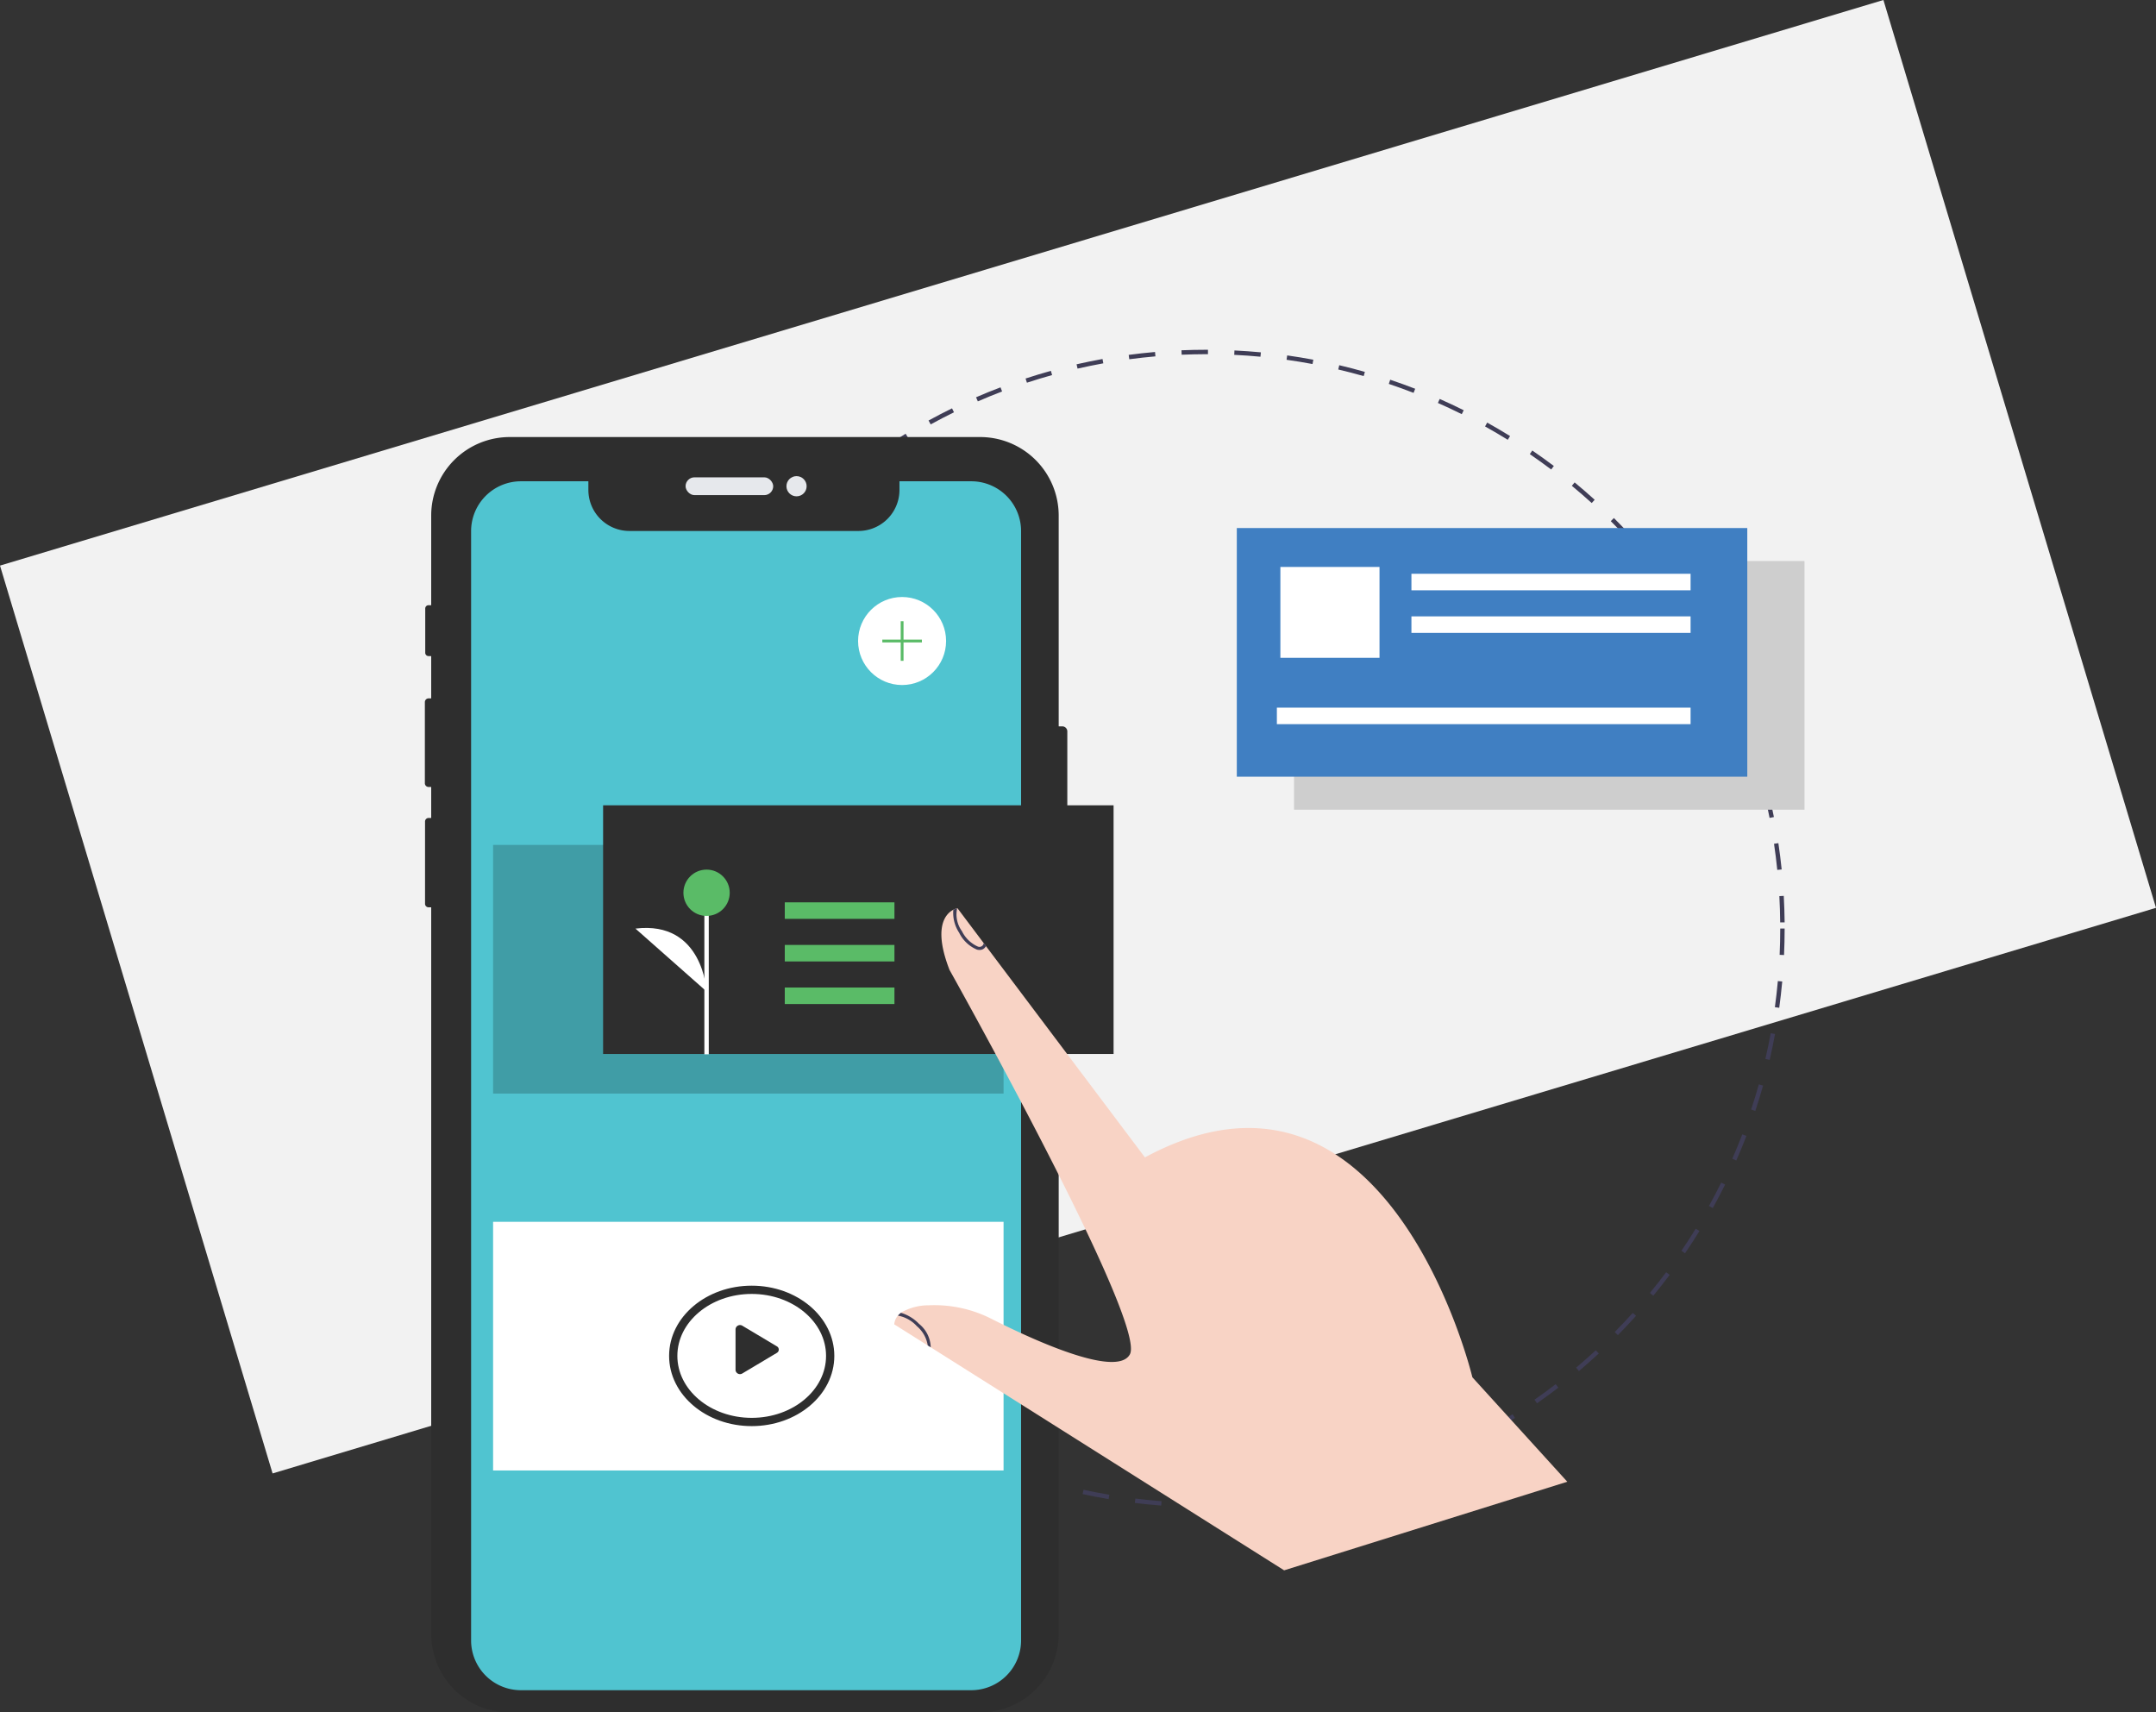 <svg xmlns="http://www.w3.org/2000/svg" width="261" height="207.285" viewBox="0 0 261 207.285"><rect x="0" y="0" width="261" height="207.285" fill="#333333" stroke="none"/><defs><style>.a{fill:#f2f2f2;}.b{fill:#3f3d56;}.c{fill:#2e2e2e;}.d{fill:#e6e8ec;}.e{fill:#50c4d0;}.f{opacity:0.2;}.g{fill:#cecece;}.h{fill:#fff;}.i{fill:#5abb67;}.j{fill:#407fc2;}.k{fill:#f8d3c5;}.l{fill:rgba(255,255,255,0.47);stroke:#2e2e2e;}.m,.n,.p{fill:none;}.m{stroke:#fff;}.m,.n{stroke-width:2px;}.n{stroke:#5abb67;}.o{stroke:none;}</style></defs><g transform="translate(-345.626 -791.841)"><rect class="a" width="238.059" height="114.739" transform="translate(606.626 901.732) rotate(163.286)"/><path class="b" d="M421.841,280.434c-.739,0-1.486-.012-2.218-.035l.017-.532c1.052.033,2.126.042,3.183.027l.007.533Q422.336,280.434,421.841,280.434Zm4.194-.124-.031-.532c1.054-.062,2.121-.15,3.172-.26l.056.53C428.172,280.16,427.1,280.248,426.035,280.31Zm-9.615-.083c-1.063-.081-2.136-.188-3.192-.318l.065-.529c1.047.128,2.113.234,3.167.315Zm15.992-.586-.08-.526c1.047-.159,2.1-.343,3.135-.549l.1.522C434.53,279.3,433.468,279.482,432.413,279.642Zm-22.358-.195c-1.05-.178-2.109-.382-3.149-.608l.113-.521c1.032.224,2.083.427,3.125.6Zm28.647-1.055-.128-.517c1.028-.254,2.061-.535,3.072-.835l.151.511C440.779,277.853,439.738,278.136,438.7,278.392Zm-34.914-.305c-1.03-.274-2.066-.575-3.08-.9l.16-.508c1.006.318,2.035.617,3.056.889Zm41.063-1.519-.175-.5c1-.347,2-.722,2.982-1.114l.2.495C446.867,275.84,445.856,276.218,444.851,276.568Zm-47.186-.417c-1-.368-2.006-.764-2.991-1.179l.207-.491c.977.411,1.975.805,2.968,1.17Zm53.134-1.963-.221-.485c.958-.435,1.921-.9,2.861-1.381l.242.474C452.733,273.281,451.763,273.749,450.8,274.188Zm-59.057-.531c-.961-.458-1.926-.945-2.868-1.448l.251-.47c.934.5,1.892.983,2.846,1.437Zm64.756-2.382-.264-.462c.918-.524,1.835-1.075,2.725-1.638l.285.45C458.348,270.191,457.424,270.746,456.5,271.274Zm-70.421-.644c-.914-.544-1.83-1.117-2.721-1.7l.293-.445c.884.583,1.793,1.152,2.7,1.692Zm75.835-2.781-.3-.436c.865-.6,1.728-1.237,2.565-1.881l.325.422C463.653,266.6,462.783,267.241,461.912,267.849Zm-81.2-.75c-.86-.625-1.719-1.279-2.553-1.945l.332-.416c.828.661,1.68,1.31,2.534,1.93Zm86.277-3.155-.343-.407c.806-.68,1.608-1.389,2.385-2.107l.362.391c-.782.723-1.591,1.438-2.4,2.123ZM375.7,263.1c-.8-.7-1.6-1.431-2.365-2.168l.369-.384c.762.732,1.552,1.456,2.346,2.152Zm96-3.506-.379-.374c.743-.753,1.478-1.532,2.185-2.316l.4.356c-.712.79-1.452,1.575-2.2,2.334Zm-100.626-.935c-.735-.773-1.46-1.571-2.157-2.373l.4-.349c.691.8,1.411,1.589,2.14,2.355Zm104.92-3.83-.411-.338c.671-.817,1.332-1.66,1.965-2.506l.427.319C477.337,253.151,476.671,254,475.995,254.824Zm-109.123-1.011c-.66-.834-1.309-1.694-1.931-2.558l.432-.311c.617.857,1.262,1.711,1.916,2.539Zm112.966-4.128-.441-.3c.594-.875,1.176-1.775,1.729-2.676l.454.279C481.023,247.9,480.436,248.8,479.838,249.684Zm-116.709-1.073c-.58-.89-1.149-1.805-1.689-2.722l.459-.271c.536.91,1.1,1.819,1.676,2.7Zm120.07-4.4-.466-.257c.511-.926,1.008-1.876,1.477-2.825l.478.236C484.214,242.323,483.714,243.281,483.2,244.213Zm-123.32-1.12c-.5-.939-.979-1.9-1.432-2.863l.482-.227c.45.954.928,1.91,1.421,2.842Zm126.165-4.639-.488-.214c.424-.969.832-1.962,1.212-2.951l.5.191C486.882,236.477,486.471,237.477,486.043,238.454Zm-128.9-1.15c-.408-.98-.8-1.983-1.162-2.981l.5-.182c.36.99.748,1.985,1.153,2.958Zm131.2-4.852-.506-.167c.332-1,.646-2.026.932-3.043l.513.144c-.289,1.026-.6,2.058-.94,3.067Zm-133.388-1.167c-.317-1.015-.615-2.052-.885-3.083l.515-.135c.268,1.023.564,2.052.878,3.06Zm135.124-5.006-.519-.121c.239-1.027.457-2.075.648-3.116l.524.1c-.193,1.049-.413,2.105-.653,3.141Zm-136.752-1.2c-.222-1.041-.423-2.1-.6-3.151l.525-.087c.173,1.043.373,2.095.593,3.127Zm137.912-5.11-.528-.072c.143-1.043.264-2.107.36-3.162l.531.048c-.1,1.063-.218,2.135-.362,3.187Zm-138.962-1.216c-.126-1.055-.229-2.129-.307-3.192l.531-.039c.077,1.056.18,2.122.3,3.168Zm139.542-5.17-.532-.024c.047-1.056.072-2.126.072-3.182h.533c0,1.064-.024,2.143-.072,3.206Zm-140.01-1.226c-.018-.653-.027-1.32-.028-1.98q0-.615.011-1.228l.533.009q-.011.608-.01,1.218c0,.656.009,1.317.027,1.966Zm139.545-2.723c-.011-1.056-.046-2.127-.1-3.182l.532-.03c.059,1.063.095,2.142.106,3.206Zm-138.9-3.655-.532-.033c.066-1.064.158-2.14.273-3.2l.53.057C352.613,203.857,352.522,204.924,352.456,205.981ZM491,203.281c-.106-1.05-.239-2.113-.393-3.159l.527-.078c.156,1.054.289,2.124.4,3.183Zm-137.864-3.627-.526-.081c.163-1.054.353-2.116.564-3.158l.522.106C353.491,197.554,353.3,198.608,353.141,199.654Zm136.933-2.668c-.2-1.039-.432-2.085-.682-3.109l.518-.126c.251,1.032.482,2.086.687,3.133ZM354.4,193.416l-.517-.13c.259-1.032.545-2.072.852-3.092l.51.153C354.944,191.36,354.66,192.392,354.4,193.416ZM488.568,190.8c-.3-1.014-.622-2.035-.965-3.033l.5-.173c.346,1.006.673,2.034.973,3.056Zm-132.331-3.489-.5-.177c.354-1.007.736-2.019,1.136-3.008l.494.2C356.968,185.309,356.588,186.314,356.237,187.313ZM486.5,184.784c-.389-.98-.8-1.964-1.237-2.925l.486-.219c.436.968.855,1.959,1.247,2.947ZM358.628,181.4l-.484-.222c.445-.969.918-1.941,1.407-2.888l.473.244C359.539,179.474,359.07,180.439,358.628,181.4Zm125.264-2.407c-.477-.94-.982-1.883-1.5-2.8l.464-.262c.524.925,1.032,1.875,1.513,2.822Zm-122.34-3.258-.462-.266c.531-.923,1.092-1.846,1.666-2.745l.449.287C362.635,173.9,362.079,174.82,361.552,175.736Zm119.211-2.273c-.563-.9-1.152-1.789-1.752-2.654l.438-.3c.6.871,1.2,1.771,1.766,2.674Zm-115.782-3.1-.435-.307c.614-.871,1.256-1.739,1.909-2.58l.421.326C366.228,168.64,365.59,169.5,364.981,170.366Zm112.158-2.129c-.642-.841-1.311-1.677-1.988-2.484l.408-.342c.682.814,1.356,1.656,2,2.5Zm-108.255-2.9-.406-.345c.689-.809,1.408-1.615,2.135-2.395l.389.363C370.281,163.731,369.568,164.531,368.884,165.334Zm104.168-1.973c-.716-.779-1.458-1.551-2.206-2.294l.376-.378c.754.749,1.5,1.527,2.223,2.312Zm-99.825-2.681-.372-.381c.762-.745,1.55-1.482,2.343-2.19l.355.4c-.787.7-1.569,1.434-2.325,2.173Zm95.311-1.806c-.784-.711-1.594-1.413-2.407-2.085l.34-.41c.819.677,1.635,1.384,2.425,2.1Zm-90.565-2.432-.336-.413c.824-.671,1.675-1.333,2.531-1.967l.317.428c-.849.63-1.694,1.286-2.512,1.952Zm85.659-1.627c-.846-.637-1.717-1.262-2.588-1.858l.3-.44c.878.6,1.755,1.23,2.608,1.872Zm-80.549-2.16-.3-.442c.882-.593,1.79-1.174,2.7-1.727l.277.455C384.859,151.49,383.958,152.066,383.083,152.655Zm75.291-1.436c-.9-.557-1.825-1.1-2.748-1.615l.259-.465c.93.518,1.862,1.066,2.769,1.627Zm-69.861-1.867-.256-.467c.933-.511,1.89-1.006,2.843-1.472l.234.479C390.389,148.353,389.439,148.845,388.513,149.352Zm64.293-1.234c-.948-.472-1.919-.929-2.886-1.356l.215-.487c.975.431,1.953.891,2.908,1.366Zm-58.587-1.557-.212-.489c.975-.423,1.972-.828,2.964-1.2l.189.5c-.984.374-1.974.776-2.941,1.2Zm52.755-1.021c-.986-.383-2-.747-3-1.085l.17-.505c1.012.34,2.03.708,3.024,1.093ZM400.162,144.3,400,143.8c1.012-.332,2.045-.644,3.07-.929l.142.513c-1.017.282-2.042.592-3.046.922Zm40.771-.792c-1.016-.29-2.052-.559-3.08-.8l.122-.518c1.036.244,2.08.516,3.1.808Zm-34.639-.91-.119-.519c1.038-.237,2.1-.453,3.142-.642l.095.524C408.373,142.153,407.324,142.367,406.294,142.6Zm28.445-.551c-1.037-.195-2.094-.368-3.141-.515l.074-.528c1.055.148,2.12.323,3.165.519Zm-22.182-.58-.07-.528c1.055-.141,2.127-.259,3.188-.351l.046.531c-1.052.092-2.117.209-3.163.349Zm15.88-.306c-1.049-.1-2.117-.175-3.175-.226l.026-.532c1.065.052,2.141.128,3.2.228Zm-9.54-.247-.022-.532c.979-.041,1.977-.062,2.966-.062h.241l0,.533h-.24C420.859,140.858,419.869,140.878,418.9,140.919Z" transform="translate(69.778 693.859)"/><path class="c" d="M337.563,215.6v17.5a.612.612,0,0,1-.61.61h-.434v91.138a9.51,9.51,0,0,1-9.509,9.509H270.063a9.507,9.507,0,0,1-9.507-9.508V236.9h-.314a.431.431,0,0,1-.432-.429v-9.957a.431.431,0,0,1,.432-.432h.314v-3.75h-.317a.452.452,0,0,1-.45-.453v-9.821a.451.451,0,0,1,.45-.45h.317v-5.12h-.322a.4.4,0,0,1-.4-.4v-5.359a.4.4,0,0,1,.4-.4h.322V189.481a9.507,9.507,0,0,1,9.506-9.507H327.01a9.509,9.509,0,0,1,9.509,9.507v25.513h.434A.612.612,0,0,1,337.563,215.6Z" transform="translate(137.27 664.771)"/><rect class="d" width="10.608" height="2.154" rx="1.077" transform="translate(428.62 849.621)"/><circle class="d" cx="1.222" cy="1.222" r="1.222" transform="translate(440.831 849.476)"/><path class="e" d="M347.383,206.107V340.38a6.033,6.033,0,0,1-6.033,6.031H286.837a6.023,6.023,0,0,1-6.033-6.031V206.107a6.033,6.033,0,0,1,6.033-6.033H295v1.047a4.968,4.968,0,0,0,4.968,4.968h27.724a4.968,4.968,0,0,0,4.968-4.968v-1.047h8.694A6.031,6.031,0,0,1,347.383,206.107Z" transform="translate(121.853 650.025)"/><rect class="f" width="61.797" height="30.1" transform="translate(405.318 894.116)"/><rect class="g" width="61.797" height="30.1" transform="translate(502.276 859.755)"/><rect class="h" width="61.797" height="30.1" transform="translate(405.318 939.739)"/><circle class="h" cx="5.327" cy="5.327" r="5.327" transform="translate(449.503 864.107)"/><path class="i" d="M429.623,114.505H427.4v-2.226h-.342v2.226h-2.226v.343h2.226v2.226h.342v-2.226h2.226Z" transform="translate(27.605 754.758)"/><rect class="j" width="61.797" height="30.1" transform="translate(495.351 855.759)"/><rect class="c" width="61.797" height="30.1" transform="translate(418.636 889.322)"/><rect class="h" width="0.533" height="19.821" transform="translate(430.895 899.642)"/><circle class="i" cx="2.803" cy="2.803" r="2.803" transform="translate(428.359 897.105)"/><path class="h" d="M433.231,410.744s-.4-8.612-8.609-7.611" transform="translate(-2.069 501.113)"/><path class="k" d="M554.573,463.522l-34.279,10.724-42.642-26.908,0,0-.14-.086-.023-.015-.339-.213-4.06-2.555c.008-.069.017-.136.031-.2a1.84,1.84,0,0,1,.418-.852,2.054,2.054,0,0,1,.241-.241h0c.038-.033.078-.065.121-.1s.086-.063.132-.092a6.616,6.616,0,0,1,3.2-.818,15.241,15.241,0,0,1,7.685,1.666c4.793,2.424,15.1,7.195,16.7,4.273,2.107-3.83-21.831-46.536-21.831-46.536-1.971-5.065-.529-6.72.375-7.241l.079-.044a2.232,2.232,0,0,1,.3-.126,1.386,1.386,0,0,1,.163-.048l.044-.01,3.175,4.221.048.063.17.228.052.069,19.248,25.581c29.492-15.895,39.641,26.619,39.641,26.619Z" transform="translate(-19.213 507.68)"/><path class="b" d="M503.8,398.709a.833.833,0,0,1-.772.469,1.225,1.225,0,0,1-.314-.042,4.243,4.243,0,0,1-2.155-2.04,4.392,4.392,0,0,1-.708-2.784,2.23,2.23,0,0,1,.3-.126,1.371,1.371,0,0,1,.163-.048,3.455,3.455,0,0,0,.582,2.767,3.914,3.914,0,0,0,1.919,1.859.521.521,0,0,0,.718-.415l.048.063.17.228Z" transform="translate(-38.819 507.653)"/><path class="b" d="M478.745,582.138l-.023-.015-.339-.213a3.822,3.822,0,0,0-1.325-2.338,4.077,4.077,0,0,0-2.287-1.27,2.038,2.038,0,0,1,.241-.241h0c.038-.033.079-.065.121-.1a4.991,4.991,0,0,1,2.191,1.333A3.781,3.781,0,0,1,478.745,582.138Z" transform="translate(-20.447 372.792)"/><g transform="translate(426.626 947.469)"><g transform="translate(0 0)"><g class="l"><ellipse class="o" cx="10" cy="8.5" rx="10" ry="8.5"/><ellipse class="p" cx="10" cy="8.5" rx="9.5" ry="8"/></g></g><g transform="translate(8.042 4.774)"><path class="c" d="M17.4,5.072,13.236,2.586a.544.544,0,0,0-.836.4V7.95a.542.542,0,0,0,.836.4L17.4,5.865A.452.452,0,0,0,17.4,5.072Z" transform="translate(-12.4 -2.505)"/></g></g><rect class="h" width="12" height="11" transform="translate(500.626 860.469)"/><line class="m" x2="33.794" transform="translate(516.49 862.295)"/><line class="n" x2="13.277" transform="translate(440.629 907.223)"/><line class="m" x2="33.794" transform="translate(516.49 867.451)"/><line class="n" x2="13.277" transform="translate(440.629 912.378)"/><line class="n" x2="13.277" transform="translate(440.629 902.067)"/><line class="m" x2="50.083" transform="translate(500.201 878.499)"/></g></svg>